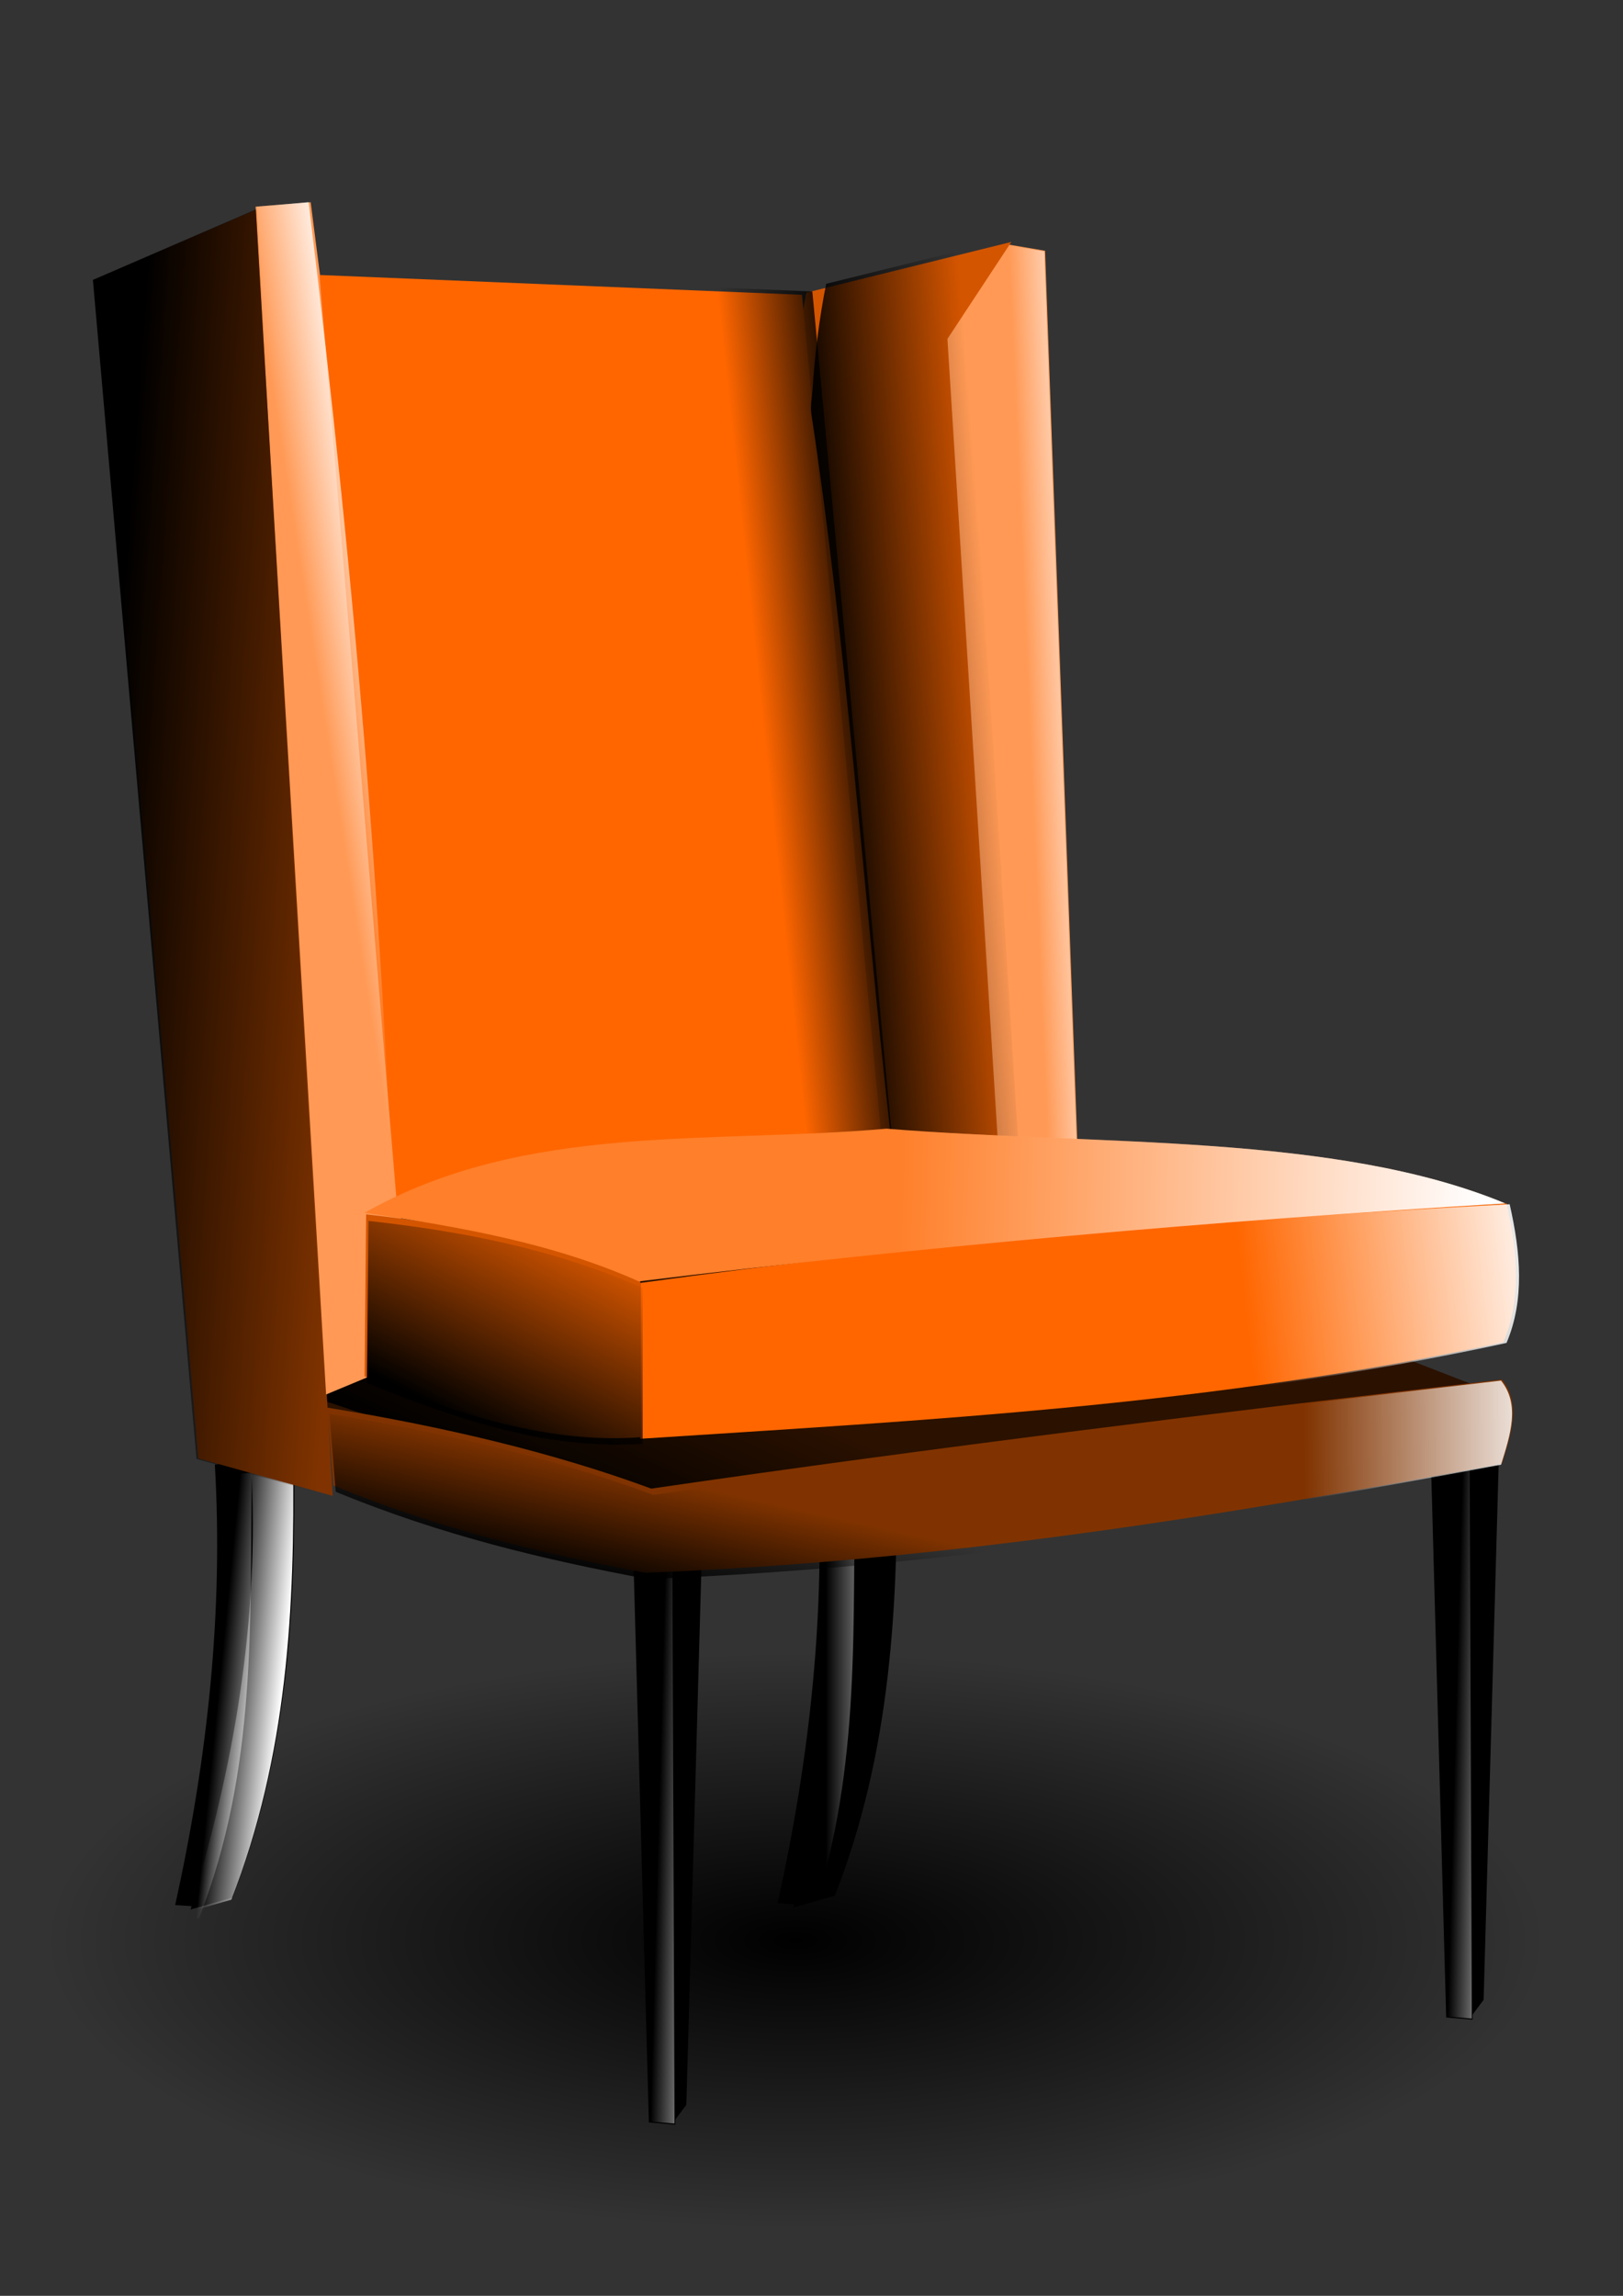 <?xml version="1.0" encoding="UTF-8"?>
<svg viewBox="0 0 744.094 1052.362" xmlns="http://www.w3.org/2000/svg" xmlns:xlink="http://www.w3.org/1999/xlink">
 <rect x="0" y="0" width="744.094" height="1052.362" fill="#333333" stroke="none"/>
 <defs>
  <linearGradient id="b">
   <stop offset="0"/>
   <stop stop-opacity="0" offset="1"/>
  </linearGradient>
  <linearGradient id="a">
   <stop stop-color="#fff" offset="0"/>
   <stop stop-color="#fff" stop-opacity="0" offset="1"/>
  </linearGradient>
  <linearGradient id="r" x1="129.29" x2="100.71" y1="775.22" y2="772.36" gradientUnits="userSpaceOnUse" xlink:href="#a"/>
  <linearGradient id="q" x1="128.57" x2="100" y1="779.51" y2="776.65" gradientUnits="userSpaceOnUse" xlink:href="#a"/>
  <linearGradient id="p" x1="414.57" x2="379.57" gradientUnits="userSpaceOnUse" xlink:href="#a"/>
  <linearGradient id="c" x1="328.93" x2="302.5" y1="832.18" y2="831.46" gradientUnits="userSpaceOnUse" xlink:href="#a"/>
  <linearGradient id="o" x1="503.57" x2="470.71" y1="307.36" y2="308.79" gradientUnits="userSpaceOnUse" xlink:href="#a"/>
  <linearGradient id="n" x1="-4.286" x2="-42.857" y1="326.65" y2="333.08" gradientTransform="matrix(.938 0 0 1 191.52 15.714)" gradientUnits="userSpaceOnUse" xlink:href="#a"/>
  <linearGradient id="m" x1="712.16" x2="598.01" y1="674.57" y2="675.58" gradientUnits="userSpaceOnUse" xlink:href="#a"/>
  <linearGradient id="l" x1="376.79" x2="454.57" y1="318.99" y2="312.93" gradientUnits="userSpaceOnUse" xlink:href="#b"/>
  <linearGradient id="k" x1="48.571" x2="167.14" y1="378.08" y2="386.65" gradientUnits="userSpaceOnUse" xlink:href="#b"/>
  <linearGradient id="j" x1="300" x2="311.43" y1="730.93" y2="679.51" gradientUnits="userSpaceOnUse" xlink:href="#b"/>
  <linearGradient id="i" x1="398.57" x2="344.29" y1="275.22" y2="280.93" gradientUnits="userSpaceOnUse" xlink:href="#b"/>
  <linearGradient id="h" x1="710.71" x2="568.57" y1="574.51" y2="590.93" gradientUnits="userSpaceOnUse" xlink:href="#a"/>
  <linearGradient id="g" x1="677.81" x2="410.12" y1="555.37" y2="548.3" gradientUnits="userSpaceOnUse" xlink:href="#a"/>
  <linearGradient id="f" x1="227.14" x2="271.43" y1="659.51" y2="573.79" gradientUnits="userSpaceOnUse" xlink:href="#b"/>
  <linearGradient id="e" x1="210" x2="247.14" y1="670.93" y2="590.93" gradientUnits="userSpaceOnUse" xlink:href="#b"/>
  <radialGradient id="d" cx="364.67" cy="889.73" r="344.46" gradientTransform="matrix(1 0 0 .384 0 547.93)" gradientUnits="userSpaceOnUse" xlink:href="#b"/>
 </defs>
 <path d="m709.13 889.73a344.46 132.33 0 1 1 -688.92 0 344.46 132.33 0 1 1 688.92 0z" fill="url(#d)"/>
 <g transform="translate(365.53 -53.837)">
  <path d="m290.42 721.03 18.183-2.02 1.01 260.62-12.122-1.01z"/>
  <path d="m306.58 720.02 2.02 258.6 6.061-8.081 7.071-251.53z"/>
  <g transform="translate(-.362,-.531)" fill="url(#c)">
   <path d="m290.42 721.03 18.183-2.02 1.01 260.62-12.122-1.01z"/>
   <path d="m306.58 720.02 2.02 258.6 6.061-8.081 7.071-251.53z"/>
  </g>
 </g>
 <g transform="translate(0 -5.714)">
  <path d="m290.42 721.03 18.183-2.02 1.01 260.62-12.122-1.01z"/>
  <path d="m306.58 720.02 2.02 258.6 6.061-8.081 7.071-251.53z"/>
  <g transform="translate(-.362,-.531)" fill="url(#c)">
   <path d="m290.42 721.03 18.183-2.02 1.01 260.62-12.122-1.01z"/>
   <path d="m306.58 720.02 2.02 258.6 6.061-8.081 7.071-251.53z"/>
  </g>
 </g>
 <path d="m374.7 670.48 18.183-1.617c-0.95 68.116 2.5 136.23-24.244 204.35l-12.122-0.808c14.886-67.307 22.137-134.61 18.183-201.92z"/>
 <path d="m391.87 669.87c3.97 71.16-8.07 138.76-28.284 204.55l19.193-5.458c25.721-65.812 29.214-133.85 28.284-202.33z"/>
 <g transform="translate(-1.001 17.547)" fill="url(#p)">
  <path d="m374.7 670.48 18.183-1.617c-0.95 68.116 2.5 136.23-24.244 204.35l-12.122-0.808c14.886-67.307 22.137-134.61 18.183-201.92z"/>
  <path d="m391.87 669.87c3.97 71.16-8.07 138.76-28.284 204.55l19.193-5.458c25.721-65.812 29.214-133.85 28.284-202.33z"/>
 </g>
 <path d="m98.49 671.33 18.183-1.617c-0.95 68.116 2.5 136.23-24.244 204.35l-12.122-0.809c14.886-67.307 22.137-134.61 18.183-201.92z"/>
 <path d="m115.66 670.73c3.97 71.16-8.07 138.76-28.284 204.55l19.193-5.458c25.721-65.812 29.214-133.85 28.284-202.33z"/>
 <path d="m97.272 676.6 18.183-1.617c-0.95 68.116 2.5 136.23-24.244 204.35l-12.122-0.809c14.886-67.307 22.137-134.61 18.183-201.92z" fill="url(#q)"/>
 <path d="m115.16 671.7c3.97 71.16-8.07 138.76-28.284 204.55l19.193-5.458c25.721-65.812 29.214-133.85 28.284-202.33z" fill="url(#r)"/>
 <path d="m137.14 642.36 164.29 54.286 390-55.714-291.43-112.86-270 48.571z" fill="#2b1100"/>
 <path d="m140.71 639.51 164.29 54.286 390-55.714-291.43-112.86-270 48.571z" fill="url(#e)"/>
 <path d="m295.71 720.93c135.57-5.133 264.83-26.025 392.86-50 4.261-13.709 8.852-27.485 0-38.571-130 15.105-260 31.11-390 50-44.474-16.421-94.581-28.335-148.57-37.143l2.857 35.714c48.751 20.127 95.995 31.205 142.86 40z" fill="#803300"/>
 <path d="m90.914 668.5-47.477-540.43 74.751-32.325 34.345 589.93z" fill="#803300"/>
 <path d="m117.18 94.738 32.325 544.47 36.365-15.152c-4.125-178.59-20.496-355.44-43.437-531.34z" fill="#f95"/>
 <path d="m479.13 114.94 14.832 410.12-38.139-3.03-23.307-367.7 28.604-42.426z" fill="#f95"/>
 <path d="m463.66 110.9-29.294 44.447 23.234 369.72-58.589-3.03c-12.177-109.18-19.807-221.29-36.098-328.4-0.557-3.662 0.329-7.396 0.566-11.083 1.047-16.297 3.054-32.446 6.237-48.411z" fill="#d45500"/>
 <path d="m146.47 126.05 221.22 9.091 36.365 385.88-222.23 29.294z" fill="#f60"/>
 <path d="m151.21 124.52 221.22 9.091 36.365 385.88-222.23 29.294z" fill="url(#i)"/>
 <path d="m478.75 115.25 14.832 410.12-38.139-3.03-23.307-367.7 28.604-42.426z" fill="url(#o)"/>
 <path d="m117.8 94.708 30.308 544.47 34.097-15.152c-3.867-178.59-19.217-355.44-40.726-531.34z" fill="url(#n)"/>
 <path d="m295.32 721.4c135.57-5.133 264.83-26.025 392.86-50 4.261-13.709 8.852-27.485 0-38.571-130 15.105-260 31.11-390 50-44.474-16.421-94.581-28.335-148.57-37.143l2.857 35.714c48.751 20.127 95.995 31.205 142.86 40z" fill="url(#m)"/>
 <path d="m472.71 106.86-29.294 44.447 23.234 369.72-58.589-3.03c-12.177-109.18-19.807-221.29-36.098-328.4-0.557-3.662 0.329-7.396 0.566-11.083 1.047-16.297 3.054-32.446 6.237-48.411z" fill="url(#l)"/>
 <path d="m90.072 668.73-47.477-540.43 74.751-32.325 34.345 589.93z" fill="url(#k)"/>
 <path d="m296.76 723.79c135.57-5.133 264.83-26.025 392.86-50 4.261-13.709 8.852-27.485 0-38.571-130 15.105-260 31.11-390 50-44.474-16.421-94.581-28.335-148.57-37.143l2.857 35.714c48.751 20.127 95.995 31.205 142.86 40z" fill="url(#j)"/>
 <g transform="translate(1.429 5.8334e-6)">
  <path d="m166.43 556.65c42.693 4.718 84.914 12.742 125.71 30.714v71.429c-41.018 3.09-83.521-10.157-126.43-27.857z" fill="#d45500"/>
  <path d="m292.14 588.08c132.38-18.328 264.76-29.512 397.14-36.429 5.079 22.302 6.878 43.947-1.429 63.571-131.9 28.834-263.81 35.726-395.71 44.286z" fill="#f60"/>
  <path d="m291.43 587.36c131.03-15.968 263.42-27.827 397.14-35.714-77.818-32.311-186.24-26.364-283.57-34.286-80.975 7.197-165.69-3.067-239.29 38.571 43.266 6.393 86.197 13.791 125.71 31.429z" fill="#ff7f2a"/>
  <path d="m293.56 588.43c132.38-18.328 264.76-29.512 397.14-36.429 5.079 22.302 6.878 43.947-1.429 63.571-131.9 28.834-263.81 35.726-395.71 44.286z" fill="url(#h)"/>
  <path d="m291.58 587.34c131.03-15.968 263.42-27.827 397.14-35.714-77.818-32.311-186.24-26.364-283.57-34.286-80.975 7.197-165.69-3.067-239.29 38.571 43.266 6.393 86.197 13.791 125.71 31.429z" fill="url(#g)"/>
  <path d="m167.5 559.64c42.693 4.718 84.914 12.742 125.71 30.714v71.429c-41.018 3.09-83.521-10.157-126.43-27.857z" fill="url(#f)"/>
 </g>
</svg>
